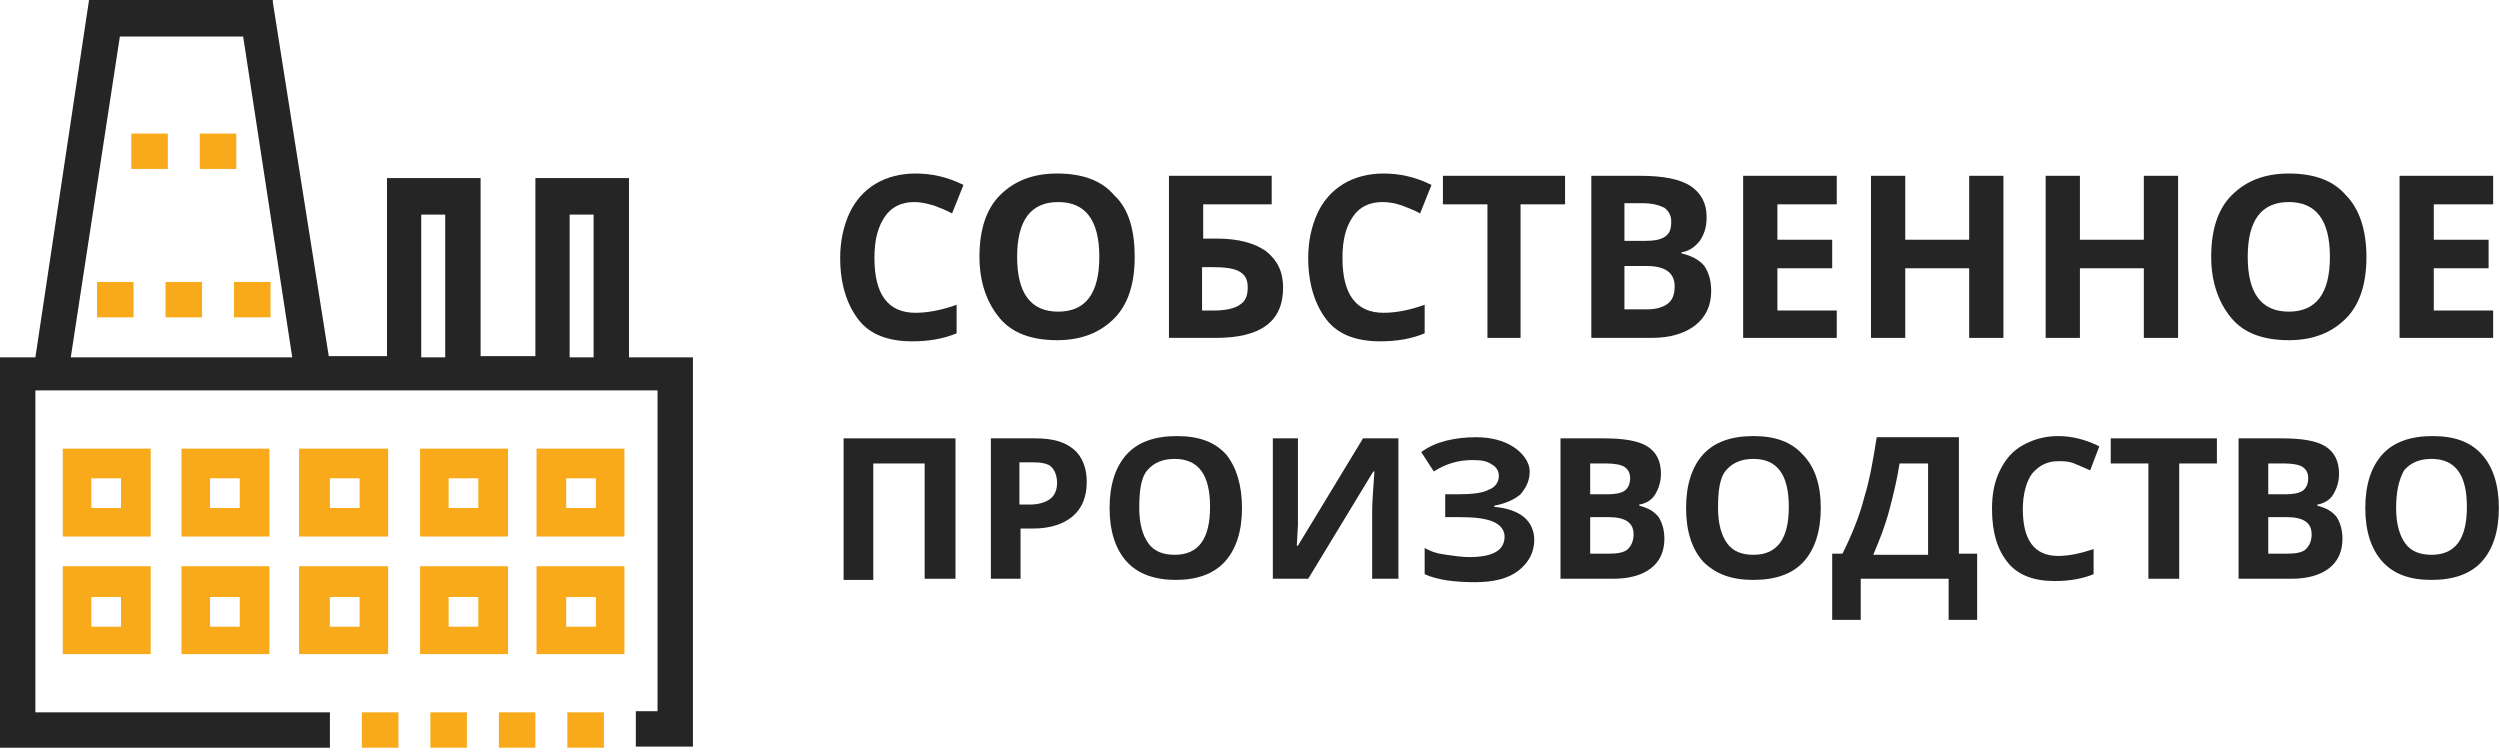 <svg width="219" height="66" viewBox="0 0 219 66" fill="none" xmlns="http://www.w3.org/2000/svg">
<path d="M80.1 17.7C79 17.7 78.1 18.1 77.5 19C76.9 19.9 76.6 21 76.6 22.6C76.6 25.8 77.8 27.4 80.2 27.4C81.2 27.4 82.4 27.2 83.8 26.7V29.2C82.6 29.7 81.3 29.9 79.9 29.9C77.8 29.9 76.2 29.3 75.2 28C74.2 26.7 73.6 24.9 73.6 22.6C73.6 21.1 73.9 19.8 74.4 18.7C74.9 17.6 75.7 16.7 76.7 16.1C77.7 15.5 78.9 15.2 80.2 15.2C81.6 15.2 83 15.5 84.4 16.2L83.4 18.7C82.9 18.4 82.3 18.2 81.8 18C81.1 17.8 80.6 17.7 80.1 17.7Z" fill="#252525"/>
<path d="M99.4 22.5C99.4 24.9 98.8 26.7 97.6 27.9C96.4 29.1 94.8 29.8 92.6 29.8C90.4 29.8 88.7 29.2 87.6 27.9C86.5 26.6 85.8 24.8 85.8 22.5C85.8 20.1 86.4 18.3 87.6 17.1C88.8 15.9 90.4 15.2 92.6 15.2C94.8 15.2 96.5 15.8 97.6 17.1C98.9 18.3 99.4 20.2 99.4 22.5ZM89.1 22.5C89.1 24.1 89.4 25.3 90 26.1C90.6 26.9 91.5 27.3 92.7 27.3C95.1 27.3 96.3 25.7 96.3 22.5C96.3 19.3 95.1 17.7 92.7 17.7C91.5 17.7 90.6 18.1 90 18.9C89.4 19.7 89.1 20.9 89.1 22.5Z" fill="#252525"/>
<path d="M105.4 20.9H106.6C108.5 20.9 109.9 21.3 110.9 22C111.9 22.8 112.4 23.8 112.4 25.2C112.4 28.2 110.4 29.6 106.5 29.6H102.4V15.4H111.4V17.9H105.4V20.9ZM105.4 27.2H106.4C107.4 27.2 108.2 27 108.6 26.7C109.1 26.4 109.3 25.9 109.3 25.2C109.3 24.5 109.1 24.1 108.6 23.8C108.1 23.5 107.3 23.4 106.1 23.4H105.3V27.2H105.4Z" fill="#252525"/>
<path d="M121.1 17.7C120 17.7 119.1 18.1 118.5 19C117.9 19.9 117.6 21 117.6 22.6C117.6 25.8 118.8 27.4 121.2 27.4C122.2 27.4 123.4 27.2 124.8 26.7V29.2C123.6 29.7 122.3 29.9 120.9 29.9C118.8 29.9 117.2 29.3 116.2 28C115.2 26.7 114.6 24.9 114.6 22.6C114.6 21.1 114.9 19.8 115.4 18.7C115.9 17.6 116.7 16.7 117.7 16.1C118.7 15.5 119.9 15.2 121.2 15.2C122.6 15.2 124 15.5 125.4 16.2L124.4 18.7C123.9 18.4 123.3 18.2 122.8 18C122.2 17.8 121.7 17.7 121.1 17.7Z" fill="#252525"/>
<path d="M133.3 29.6H130.3V17.9H126.4V15.4H137.1V17.9H133.2V29.6H133.3Z" fill="#252525"/>
<path d="M139.3 15.4H143.7C145.7 15.4 147.2 15.7 148.1 16.3C149 16.9 149.5 17.8 149.5 19C149.5 19.9 149.3 20.5 148.9 21.1C148.5 21.6 148 22 147.3 22.1V22.2C148.2 22.4 148.9 22.8 149.3 23.3C149.7 23.9 149.9 24.6 149.9 25.5C149.9 26.8 149.4 27.8 148.5 28.5C147.6 29.2 146.3 29.6 144.7 29.6H139.4V15.4H139.3ZM142.3 21.1H144.1C144.9 21.1 145.5 21 145.9 20.7C146.3 20.4 146.4 20 146.4 19.4C146.4 18.9 146.2 18.5 145.8 18.2C145.4 18 144.8 17.8 143.9 17.8H142.3V21.1ZM142.3 23.4V27.1H144.3C145.1 27.1 145.7 26.9 146.1 26.6C146.5 26.3 146.7 25.8 146.7 25.1C146.7 23.9 145.9 23.3 144.2 23.3H142.3V23.4Z" fill="#252525"/>
<path d="M160.9 29.6H152.7V15.4H160.9V17.9H155.7V21H160.5V23.5H155.7V27.2H160.9V29.6Z" fill="#252525"/>
<path d="M175.5 29.6H172.5V23.5H166.9V29.6H163.9V15.4H166.9V21H172.5V15.4H175.5V29.6Z" fill="#252525"/>
<path d="M190.8 29.6H187.8V23.5H182.2V29.6H179.2V15.4H182.2V21H187.8V15.4H190.8V29.6Z" fill="#252525"/>
<path d="M207.3 22.5C207.3 24.9 206.7 26.7 205.5 27.9C204.3 29.1 202.7 29.8 200.5 29.8C198.3 29.8 196.6 29.2 195.5 27.9C194.4 26.6 193.7 24.8 193.7 22.5C193.7 20.1 194.3 18.3 195.5 17.1C196.7 15.9 198.3 15.2 200.5 15.2C202.7 15.2 204.4 15.8 205.5 17.1C206.7 18.3 207.3 20.2 207.3 22.5ZM196.9 22.5C196.9 24.1 197.2 25.3 197.8 26.1C198.4 26.9 199.3 27.3 200.5 27.3C202.9 27.3 204.1 25.7 204.1 22.5C204.1 19.3 202.9 17.7 200.5 17.7C199.3 17.7 198.4 18.1 197.8 18.9C197.2 19.7 196.9 20.9 196.9 22.5Z" fill="#252525"/>
<path d="M218.4 29.6H210.2V15.4H218.4V17.9H213.2V21H218V23.5H213.2V27.2H218.4V29.6Z" fill="#252525"/>
<path d="M83.6 50.7H81V40.6H76.5V50.8H73.9V38.4H83.7V50.7H83.6Z" fill="#252525"/>
<path d="M95.2 42.2C95.2 43.5 94.8 44.5 94 45.2C93.2 45.9 92 46.3 90.5 46.3H89.4V50.7H86.8V38.4H90.7C92.2 38.4 93.3 38.7 94.1 39.4C94.8 40 95.2 41 95.2 42.2ZM89.3 44.2H90.2C91 44.2 91.6 44 92 43.7C92.4 43.4 92.6 42.9 92.6 42.3C92.6 41.7 92.4 41.2 92.1 40.9C91.8 40.6 91.2 40.5 90.5 40.5H89.3V44.2Z" fill="#252525"/>
<path d="M108.8 44.5C108.8 46.5 108.3 48.1 107.3 49.2C106.3 50.3 104.8 50.8 103 50.8C101.2 50.8 99.7 50.3 98.7 49.2C97.7 48.1 97.2 46.5 97.2 44.5C97.2 42.5 97.7 40.9 98.7 39.8C99.7 38.7 101.2 38.2 103.1 38.2C105 38.2 106.4 38.7 107.4 39.8C108.3 40.9 108.8 42.5 108.8 44.5ZM99.8 44.5C99.8 45.9 100.1 46.9 100.6 47.6C101.1 48.3 101.9 48.6 102.9 48.6C105 48.6 106 47.2 106 44.4C106 41.6 105 40.2 102.9 40.2C101.9 40.2 101.1 40.5 100.5 41.2C99.9 41.9 99.8 43.2 99.8 44.5Z" fill="#252525"/>
<path d="M111.3 38.4H113.7V44.4V46L113.6 47.8H113.7L119.4 38.4H122.5V50.7H120.2V44.8C120.2 44 120.3 42.8 120.4 41.3H120.3L114.6 50.7H111.5V38.4H111.3Z" fill="#252525"/>
<path d="M134 41.3C134 42.1 133.7 42.7 133.2 43.3C132.6 43.8 131.9 44.1 130.9 44.3V44.4C132 44.5 132.9 44.8 133.5 45.3C134.1 45.8 134.4 46.5 134.4 47.3C134.4 48.4 133.9 49.3 133 50C132.1 50.7 130.8 51 129.2 51C127.4 51 125.9 50.8 124.8 50.3V48C125.3 48.3 125.9 48.5 126.7 48.6C127.4 48.7 128.1 48.8 128.7 48.8C130.8 48.8 131.8 48.2 131.8 47C131.8 46.5 131.5 46 130.8 45.7C130.1 45.4 129.1 45.3 127.8 45.3H126.6V43.3H127.6C128.9 43.3 129.9 43.2 130.4 42.9C131 42.7 131.3 42.2 131.3 41.7C131.3 41.3 131.1 40.9 130.7 40.7C130.3 40.4 129.8 40.3 129 40.3C127.8 40.3 126.7 40.6 125.6 41.3L124.5 39.6C125.2 39.1 125.9 38.8 126.7 38.6C127.5 38.4 128.4 38.3 129.3 38.3C130.6 38.3 131.7 38.6 132.5 39.1C133.3 39.6 134 40.4 134 41.3Z" fill="#252525"/>
<path d="M136.7 38.4H140.5C142.2 38.4 143.5 38.6 144.3 39.1C145.1 39.6 145.5 40.4 145.5 41.5C145.5 42.2 145.3 42.8 145 43.3C144.7 43.8 144.2 44.1 143.6 44.2V44.3C144.4 44.5 144.9 44.8 145.3 45.3C145.6 45.8 145.8 46.4 145.8 47.2C145.8 48.3 145.4 49.2 144.6 49.8C143.8 50.4 142.7 50.7 141.3 50.7H136.7V38.4ZM139.3 43.3H140.8C141.5 43.3 142 43.2 142.3 43C142.6 42.8 142.8 42.4 142.8 41.9C142.8 41.4 142.6 41.1 142.3 40.9C142 40.7 141.4 40.6 140.7 40.6H139.3V43.3ZM139.3 45.3V48.5H141C141.7 48.5 142.3 48.4 142.6 48.1C142.9 47.8 143.1 47.4 143.1 46.8C143.1 45.8 142.4 45.3 140.9 45.3H139.3Z" fill="#252525"/>
<path d="M159.5 44.5C159.5 46.5 159 48.1 158 49.2C157 50.3 155.5 50.8 153.6 50.8C151.7 50.8 150.3 50.3 149.2 49.2C148.2 48.1 147.7 46.5 147.7 44.5C147.7 42.5 148.2 40.9 149.2 39.8C150.2 38.7 151.7 38.2 153.6 38.2C155.5 38.2 156.9 38.7 157.9 39.8C159 40.9 159.5 42.5 159.5 44.5ZM150.5 44.5C150.5 45.9 150.8 46.9 151.3 47.6C151.8 48.3 152.6 48.6 153.6 48.6C155.7 48.6 156.7 47.2 156.7 44.4C156.7 41.6 155.7 40.2 153.6 40.2C152.6 40.2 151.8 40.5 151.2 41.2C150.6 41.9 150.5 43.2 150.5 44.5Z" fill="#252525"/>
<path d="M160.4 48.5H161.4C162.2 46.9 162.9 45.2 163.3 43.6C163.8 42 164.1 40.2 164.4 38.3H171.6V48.5H173.2V54.3H170.7V50.7H163V54.3H160.5V48.5H160.4ZM166.4 40.6C166.2 41.9 165.9 43.2 165.5 44.7C165.1 46.2 164.6 47.4 164.1 48.6H168.9V40.6H166.4Z" fill="#252525"/>
<path d="M180.3 40.4C179.3 40.4 178.6 40.8 178 41.5C177.5 42.2 177.2 43.3 177.2 44.6C177.2 47.3 178.2 48.7 180.3 48.7C181.2 48.7 182.2 48.5 183.4 48.1V50.3C182.4 50.7 181.3 50.9 180 50.9C178.2 50.9 176.8 50.4 175.9 49.3C175 48.2 174.5 46.7 174.5 44.6C174.5 43.3 174.7 42.2 175.2 41.2C175.7 40.2 176.3 39.5 177.2 39C178.1 38.5 179.1 38.2 180.3 38.2C181.5 38.2 182.7 38.5 183.9 39.1L183.1 41.2C182.6 41 182.2 40.8 181.7 40.6C181.2 40.4 180.8 40.4 180.3 40.4Z" fill="#252525"/>
<path d="M190.8 50.7H188.2V40.6H184.9V38.4H194.2V40.6H190.9V50.7H190.8Z" fill="#252525"/>
<path d="M196.1 38.4H199.9C201.6 38.4 202.9 38.6 203.7 39.1C204.5 39.6 204.9 40.4 204.9 41.5C204.9 42.2 204.7 42.8 204.4 43.3C204.1 43.8 203.6 44.1 203 44.2V44.3C203.8 44.5 204.3 44.8 204.7 45.3C205 45.8 205.2 46.4 205.2 47.2C205.2 48.3 204.8 49.2 204 49.8C203.2 50.4 202.1 50.7 200.7 50.7H196.1V38.4ZM198.7 43.3H200.2C200.9 43.3 201.4 43.2 201.7 43C202 42.8 202.2 42.4 202.2 41.9C202.2 41.4 202 41.1 201.7 40.9C201.4 40.7 200.8 40.6 200.1 40.6H198.7V43.3ZM198.7 45.3V48.5H200.4C201.1 48.5 201.7 48.4 202 48.1C202.3 47.8 202.5 47.4 202.5 46.8C202.5 45.8 201.8 45.3 200.3 45.3H198.7Z" fill="#252525"/>
<path d="M218.9 44.5C218.9 46.5 218.4 48.1 217.4 49.2C216.4 50.3 214.9 50.8 213 50.8C211.1 50.8 209.7 50.3 208.7 49.2C207.7 48.1 207.2 46.5 207.2 44.5C207.2 42.5 207.7 40.9 208.7 39.8C209.7 38.7 211.2 38.2 213.1 38.2C215 38.2 216.4 38.7 217.4 39.8C218.4 40.9 218.9 42.5 218.9 44.5ZM209.9 44.5C209.9 45.9 210.2 46.9 210.7 47.6C211.2 48.3 212 48.6 213 48.6C215.1 48.6 216.1 47.2 216.1 44.4C216.1 41.6 215.1 40.2 213 40.2C212 40.2 211.2 40.5 210.6 41.2C210.1 42.1 209.9 43.2 209.9 44.5Z" fill="#252525"/>
<path d="M5.5 39.2V47H13.2V39.3H5.5V39.2ZM10.6 44.5H8V41.9H10.6V44.5Z" fill="#F8AA1B"/>
<path d="M26.2 39.2V47H34V39.3H26.2V39.2ZM31.5 44.5H28.9V41.9H31.5V44.5Z" fill="#F8AA1B"/>
<path d="M5.5 49.6V57.3H13.2V49.6H5.5ZM10.6 54.9H8V52.3H10.6V54.9Z" fill="#F8AA1B"/>
<path d="M15.9 49.6V57.3H23.6V49.6H15.9ZM21 54.9H18.5H18.4V52.3H21V54.9Z" fill="#F8AA1B"/>
<path d="M15.9 39.2V47H23.6V39.3H15.9V39.2ZM21 44.5H18.5H18.4V41.9H21V44.5Z" fill="#F8AA1B"/>
<path d="M26.2 49.6V57.3H34V49.6H26.2ZM31.5 54.9H28.9V52.3H31.5V54.9Z" fill="#F8AA1B"/>
<path d="M36.8 39.2V47H44.5V39.3H36.8V39.2ZM41.9 44.5H39.3V41.9H41.9V44.5Z" fill="#F8AA1B"/>
<path d="M36.8 49.6V57.3H44.5V49.6H36.8ZM41.9 54.9H39.3V52.3H41.9V54.9Z" fill="#F8AA1B"/>
<path d="M47 49.6V57.3H54.7V49.6H47ZM52.2 54.9H49.6V52.3H52.2V54.9Z" fill="#F8AA1B"/>
<path d="M47 39.2V47H54.7V39.3H47V39.2ZM52.2 44.5H49.6V41.9H52.2V44.5Z" fill="#F8AA1B"/>
<path d="M52.9 62.4H49.7V65.5H52.9V62.4Z" fill="#F8AA1B"/>
<path d="M34.9 62.4H31.7V65.5H34.9V62.4Z" fill="#F8AA1B"/>
<path d="M40.9 62.4H37.7V65.5H40.9V62.4Z" fill="#F8AA1B"/>
<path d="M46.9 62.4H43.7V65.5H46.9V62.4Z" fill="#F8AA1B"/>
<path d="M55.1 31.3V15.6H46.9V31.2H42.1V15.6H33.9V31.2H28.8L23.9 0.2V0H7.8L3.1 31.3H0V65.5H28.9V62.4H3.1V34.2H57.6V62.3H55.7V65.4H60.7V31.3H55.1ZM6.2 31.3L10.5 3.2H21.3L25.6 31.3H6.2ZM39 31.3H36.9V18.8H39V31.3ZM52 31.3H49.9V18.8H52V31.3Z" fill="#252525"/>
<path d="M11.7 24.7H8.5V27.8H11.7V24.7Z" fill="#F8AA1B"/>
<path d="M17.7 24.7H14.5V27.8H17.7V24.7Z" fill="#F8AA1B"/>
<path d="M23.7 24.7H20.5V27.8H23.7V24.7Z" fill="#F8AA1B"/>
<path d="M14.7 11.7H11.5V14.8H14.7V11.7Z" fill="#F8AA1B"/>
<path d="M20.7 11.7H17.5V14.8H20.7V11.7Z" fill="#F8AA1B"/>
</svg>
